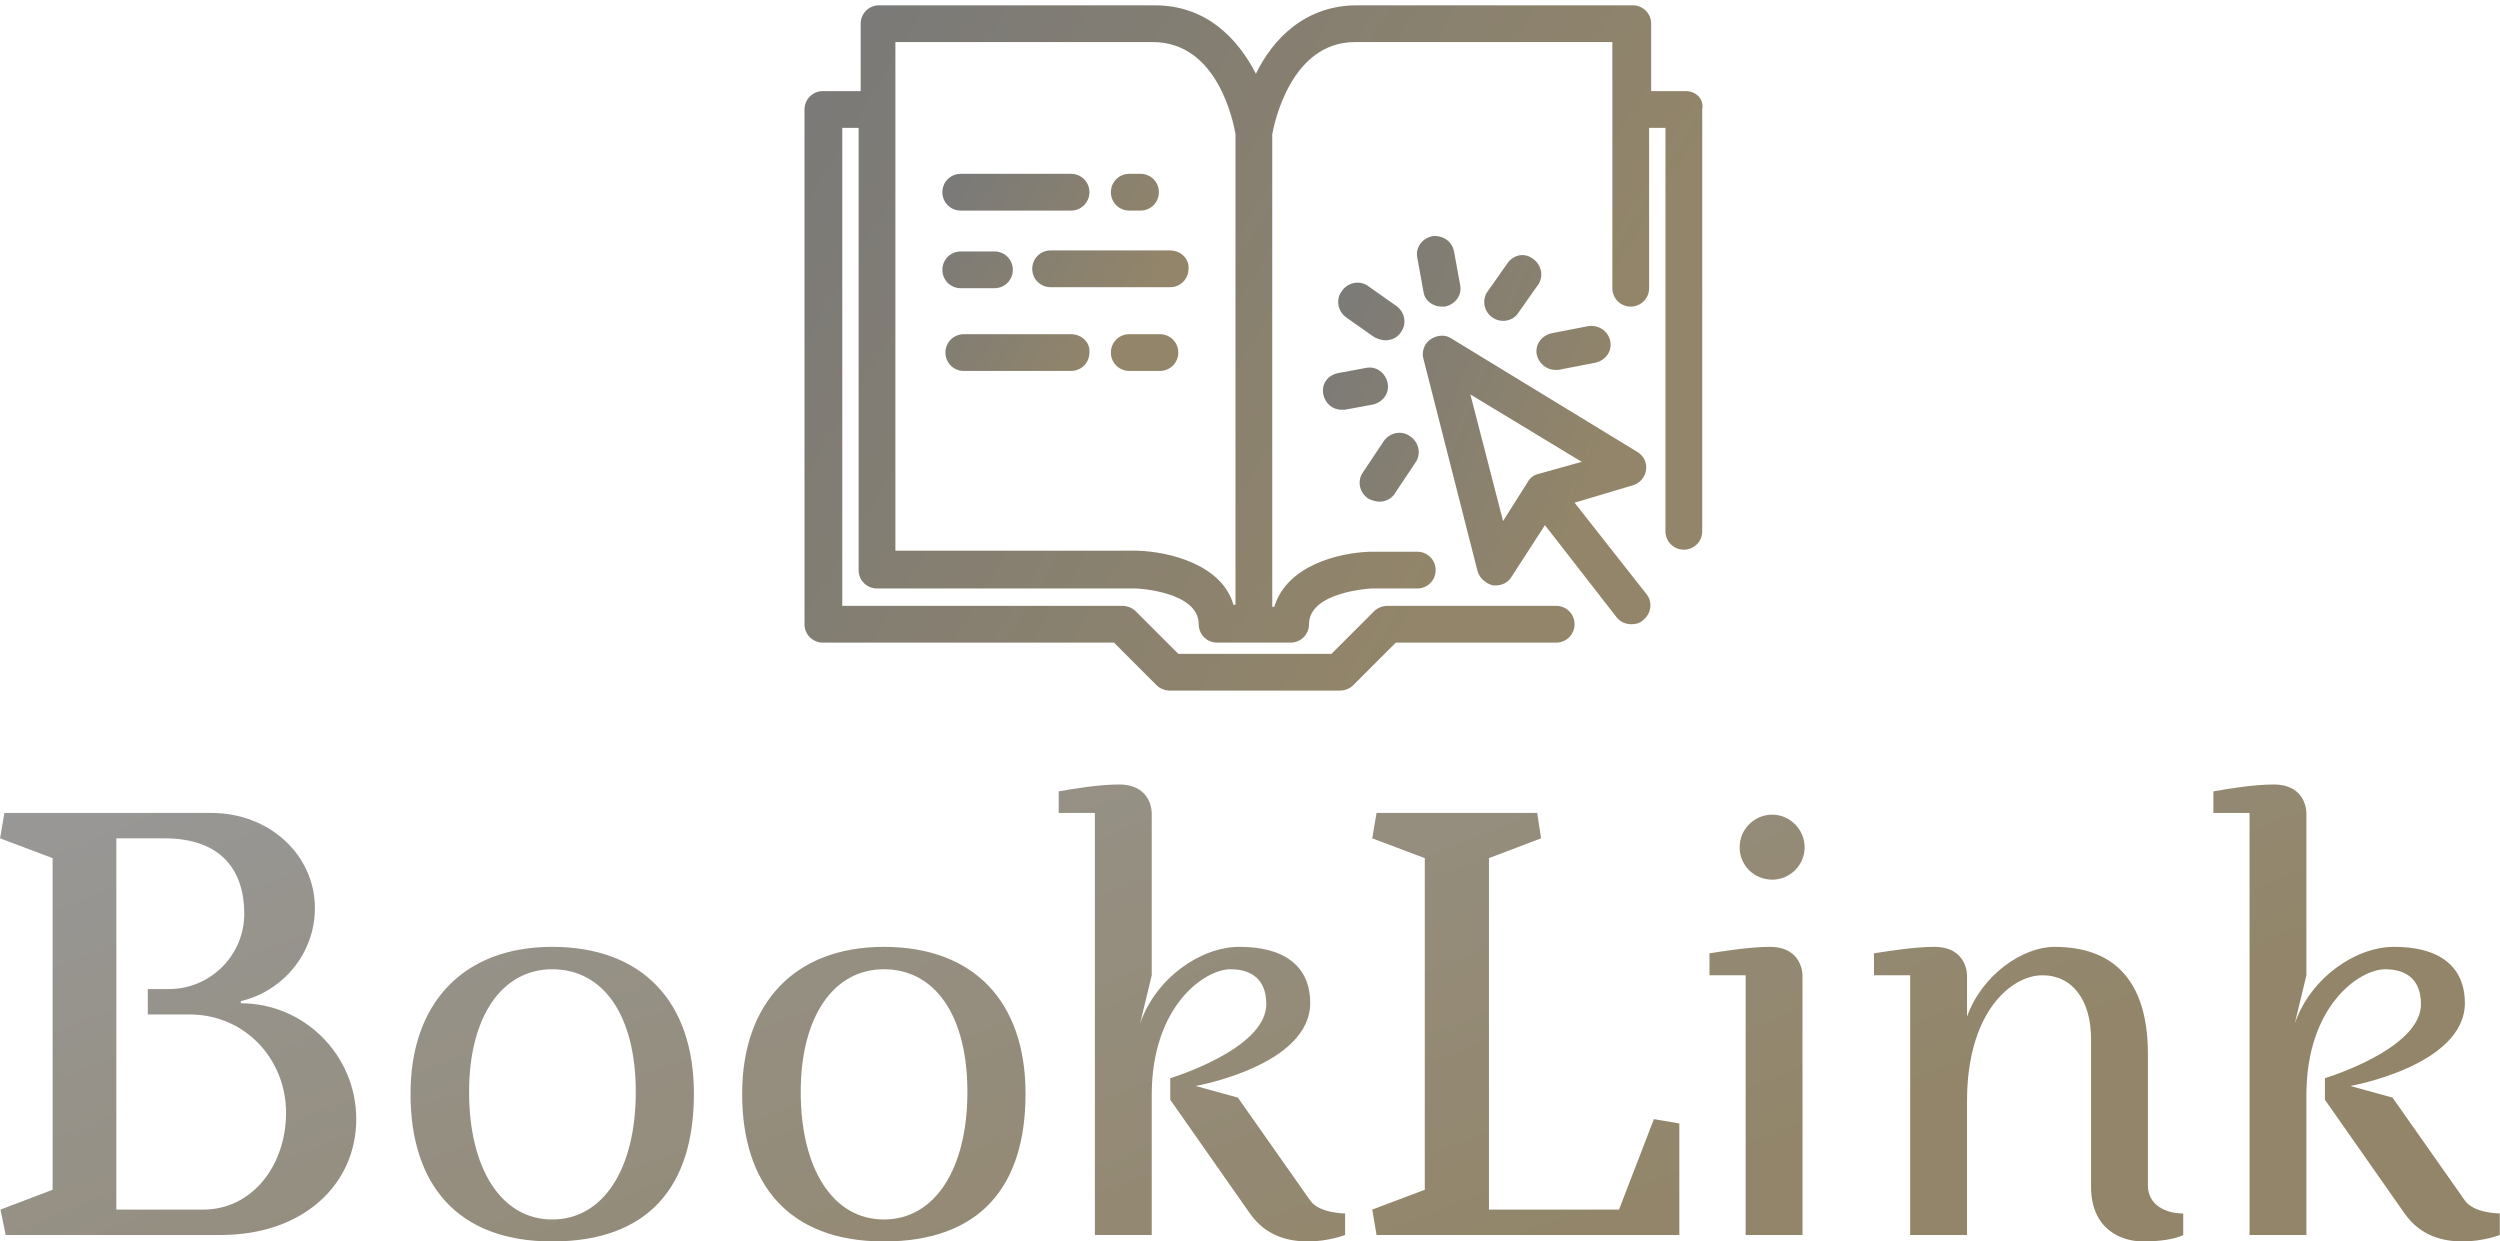 <svg data-v-423bf9ae="" xmlns="http://www.w3.org/2000/svg" viewBox="0 0 328.255 163" class="iconAbove"><!----><!----><defs data-v-423bf9ae=""><linearGradient data-v-423bf9ae="" gradientTransform="rotate(25)" id="e976fe2d-0c06-43d4-a939-7e986d35704e" x1="0%" y1="0%" x2="100%" y2="0%"><stop data-v-423bf9ae="" offset="0%" style="stop-color: rgb(152, 152, 152); stop-opacity: 1;"></stop><stop data-v-423bf9ae="" offset="100%" style="stop-color: rgb(146, 133, 105); stop-opacity: 1;"></stop></linearGradient></defs><g data-v-423bf9ae="" id="e36cdac4-786a-4ade-ad87-520b6870f662" fill="url(#e976fe2d-0c06-43d4-a939-7e986d35704e)" transform="matrix(5.655,0,0,5.655,-2.761,102.779)"><path d="M3.19 1.29L4.30 1.29C5.66 1.29 6.16 2.07 6.16 3.04C6.16 4.00 5.38 4.79 4.41 4.79L3.92 4.79L3.92 5.38L4.89 5.38C6.19 5.38 7.13 6.43 7.13 7.66C7.13 8.89 6.34 9.91 5.21 9.91L3.19 9.91ZM5.61 10.50C7.56 10.50 8.76 9.30 8.76 7.81C8.76 6.33 7.56 5.12 6.08 5.12L6.08 5.07C7.06 4.84 7.80 3.96 7.80 2.91C7.80 1.69 6.76 0.70 5.39 0.70L0.59 0.70L0.49 1.29L1.71 1.75L1.71 9.45L0.50 9.91L0.62 10.50ZM13.31 3.81C11.24 3.81 10.02 5.12 10.02 7.22C10.02 9.32 11.10 10.65 13.31 10.65C15.54 10.65 16.60 9.38 16.60 7.22C16.60 5.07 15.39 3.81 13.31 3.81ZM13.31 4.33C14.49 4.33 15.25 5.39 15.25 7.18C15.25 8.96 14.50 10.14 13.31 10.14C12.12 10.14 11.38 8.95 11.38 7.18C11.38 5.42 12.15 4.33 13.31 4.33ZM21.01 3.81C18.94 3.81 17.72 5.12 17.72 7.22C17.72 9.32 18.80 10.65 21.01 10.65C23.24 10.65 24.30 9.38 24.30 7.22C24.30 5.07 23.09 3.81 21.01 3.81ZM21.01 4.33C22.19 4.33 22.95 5.39 22.95 7.18C22.95 8.96 22.20 10.14 21.01 10.14C19.82 10.14 19.08 8.95 19.08 7.18C19.08 5.42 19.85 4.33 21.01 4.33ZM29.23 7.31L28.25 7.04C28.25 7.04 30.91 6.57 30.91 5.11C30.91 4.41 30.49 3.81 29.26 3.81C28.38 3.81 27.33 4.52 26.96 5.59L27.23 4.47L27.23 0.70C27.23 0.70 27.24 0.04 26.47 0.04C26.01 0.04 25.40 0.14 25.07 0.20L25.07 0.70L25.91 0.70L25.91 10.50L27.23 10.50L27.23 7.25C27.23 5.18 28.46 4.33 29.06 4.33C29.54 4.33 29.89 4.56 29.89 5.14C29.89 6.08 28.10 6.72 27.66 6.86L27.66 7.36L29.51 10.00C29.88 10.53 30.41 10.65 30.86 10.65C31.33 10.65 31.72 10.50 31.72 10.50L31.72 10.00C31.72 10.00 31.12 10.00 30.91 9.70ZM32.45 0.70L32.35 1.29L33.57 1.75L33.57 9.45L32.35 9.91L32.45 10.50L39.48 10.50L39.48 7.91L38.89 7.81L38.08 9.91L35.06 9.91L35.06 1.75L36.27 1.29L36.18 0.70ZM41.64 0.74C41.22 0.74 40.88 1.08 40.88 1.50C40.88 1.92 41.22 2.25 41.64 2.25C42.04 2.25 42.39 1.92 42.39 1.50C42.39 1.08 42.04 0.74 41.64 0.74ZM42.34 4.47C42.34 4.47 42.35 3.81 41.58 3.81C41.12 3.81 40.50 3.91 40.18 3.96L40.18 4.47L41.02 4.47L41.02 10.50L42.34 10.50ZM46.16 4.47C46.16 4.47 46.17 3.81 45.40 3.81C44.94 3.81 44.32 3.91 44.00 3.96L44.00 4.47L44.84 4.47L44.84 10.50L46.16 10.50L46.16 7.39C46.16 5.32 47.19 4.47 47.91 4.47C48.61 4.47 49.04 5.05 49.04 5.95L49.04 9.38C49.04 10.36 49.73 10.65 50.25 10.65C50.62 10.65 50.99 10.60 51.18 10.50L51.18 10.00C50.75 10.00 50.36 9.79 50.36 9.35L50.36 6.30C50.36 4.76 49.71 3.81 48.19 3.81C47.46 3.81 46.51 4.45 46.16 5.43ZM56.04 7.31L55.06 7.04C55.06 7.04 57.72 6.57 57.72 5.11C57.72 4.41 57.30 3.81 56.07 3.81C55.19 3.81 54.14 4.52 53.77 5.59L54.04 4.47L54.04 0.70C54.04 0.70 54.05 0.04 53.28 0.04C52.82 0.04 52.21 0.14 51.88 0.20L51.88 0.70L52.72 0.70L52.72 10.50L54.04 10.50L54.04 7.25C54.04 5.18 55.27 4.33 55.87 4.33C56.35 4.33 56.70 4.56 56.70 5.14C56.70 6.08 54.91 6.72 54.47 6.86L54.47 7.36L56.32 10.00C56.69 10.53 57.22 10.65 57.67 10.65C58.14 10.65 58.53 10.50 58.53 10.50L58.53 10.00C58.53 10.00 57.93 10.00 57.72 9.70Z"></path></g><defs data-v-423bf9ae=""><linearGradient data-v-423bf9ae="" gradientTransform="rotate(25)" id="4e9f4692-0cea-41d8-a9b1-fc7fdcc5c50c" x1="0%" y1="0%" x2="100%" y2="0%"><stop data-v-423bf9ae="" offset="0%" style="stop-color: rgb(121, 121, 121); stop-opacity: 1;"></stop><stop data-v-423bf9ae="" offset="100%" style="stop-color: rgb(146, 133, 105); stop-opacity: 1;"></stop></linearGradient></defs><g data-v-423bf9ae="" id="457999a0-0d78-4213-89a0-59664bbf83f3" transform="matrix(1.341,0,0,1.341,103.486,-14.992)" stroke="none" fill="url(#4e9f4692-0cea-41d8-a9b1-fc7fdcc5c50c)"><path d="M77 60.4l5.7-1.7c.7-.2 1.2-.8 1.3-1.5.1-.7-.2-1.4-.9-1.8L64.9 44.3c-.6-.4-1.4-.3-2 .1-.6.4-.9 1.2-.7 1.9l5.3 20.8c.2.7.8 1.2 1.5 1.4h.3c.6 0 1.2-.3 1.5-.8l3.3-5.1 7 9c.4.5.9.7 1.5.7.4 0 .8-.1 1.1-.4.8-.6 1-1.8.3-2.6l-7-8.9zm-7 1.8l-3.2-12.4 10.9 6.6-4.3 1.2c-.4.1-.8.4-1 .8L70 62.2zM64 41.2h.3c1-.2 1.7-1.1 1.5-2.1l-.6-3.3c-.2-1-1.1-1.6-2.1-1.5-1 .2-1.7 1.1-1.5 2.1l.6 3.3c.1.9.9 1.5 1.8 1.5zM75.1 47.4h.3l3.6-.7c1-.2 1.7-1.1 1.5-2.1s-1.1-1.6-2.1-1.5l-3.6.7c-1 .2-1.7 1.1-1.5 2.1.2.9 1 1.5 1.8 1.5zM52.4 49.8c.2.9.9 1.5 1.8 1.5h.3l2.7-.5c1-.2 1.7-1.1 1.5-2.1s-1.1-1.7-2.1-1.5l-2.7.5c-1.1.2-1.7 1.1-1.5 2.1zM58.5 44.5c.6 0 1.2-.3 1.5-.8.6-.8.4-2-.5-2.6l-2.7-1.9c-.8-.6-2-.4-2.6.5-.6.8-.4 2 .5 2.6l2.7 1.9c.4.2.8.3 1.1.3zM70.4 37l-1.9 2.7c-.6.8-.4 2 .5 2.6.3.2.7.3 1 .3.6 0 1.2-.3 1.5-.8l1.9-2.7c.6-.8.4-2-.5-2.6-.8-.6-1.9-.4-2.5.5zM57.9 60.3c.6 0 1.2-.3 1.5-.8l2-3c.6-.8.4-2-.5-2.6-.8-.6-2-.4-2.6.5l-2 3c-.6.8-.4 2 .5 2.6.4.2.8.3 1.1.3z"></path><path d="M87.9 20.1h-3.4v-6.6c0-1-.8-1.8-1.8-1.8h-27c-5 0-8.2 3.2-9.9 6.7-1.8-3.5-4.9-6.7-9.9-6.7h-27c-1 0-1.8.8-1.8 1.8v6.6H3.4c-1 0-1.8.8-1.8 1.8v50.4c0 1 .8 1.8 1.8 1.8h28.5l4.2 4.2c.3.3.8.5 1.3.5H54c.5 0 1-.2 1.3-.5l4.2-4.2h15.7c1 0 1.8-.8 1.8-1.8s-.8-1.8-1.8-1.8H58.7c-.5 0-1 .2-1.3.5l-4.2 4.2h-15L34 71c-.3-.3-.8-.5-1.3-.5H5.3V23.7h1.6V67c0 1 .8 1.8 1.8 1.8h25.4c.1 0 6.1.3 6.1 3.5 0 1 .8 1.8 1.8 1.8h7.2c1 0 1.8-.8 1.8-1.8 0-3.2 6.1-3.5 6.1-3.5h4.5c1 0 1.8-.8 1.8-1.8s-.8-1.8-1.8-1.8H57c-3.2.1-8.2 1.4-9.4 5.4h-.2V24.3c.2-1 1.8-9 8.1-9h25.2v24.1c0 1 .8 1.8 1.8 1.8s1.8-.8 1.8-1.8V23.7h1.6v39.5c0 1 .8 1.8 1.8 1.8s1.8-.8 1.8-1.8V21.9c.2-1-.6-1.8-1.6-1.8zm-53.7 45H10.5V15.3h25.2c6.4 0 7.9 7.9 8.1 9v46.1h-.2c-1.1-3.9-6.2-5.2-9.4-5.3z"></path><path d="M16.9 31.8h10.8c1 0 1.8-.8 1.8-1.8s-.8-1.8-1.8-1.8H16.9c-1 0-1.8.8-1.8 1.8s.8 1.8 1.8 1.8zM33.4 31.8h1.1c1 0 1.8-.8 1.8-1.8s-.8-1.8-1.8-1.8h-1.1c-1 0-1.8.8-1.8 1.8s.8 1.8 1.8 1.8zM16.9 39.4h3.3c1 0 1.8-.8 1.8-1.8s-.8-1.8-1.8-1.8h-3.3c-1 0-1.8.8-1.8 1.8s.8 1.8 1.8 1.8zM37.4 35.7H25.7c-1 0-1.8.8-1.8 1.8s.8 1.8 1.8 1.8h11.7c1 0 1.8-.8 1.8-1.8.1-.9-.7-1.8-1.8-1.8zM27.7 43.9H17.2c-1 0-1.8.8-1.8 1.8s.8 1.8 1.8 1.8h10.5c1 0 1.8-.8 1.8-1.8.1-1-.8-1.8-1.8-1.8zM36.4 43.9h-3c-1 0-1.8.8-1.8 1.8s.8 1.8 1.8 1.8h3c1 0 1.8-.8 1.8-1.8s-.8-1.8-1.8-1.8z"></path></g><!----></svg>